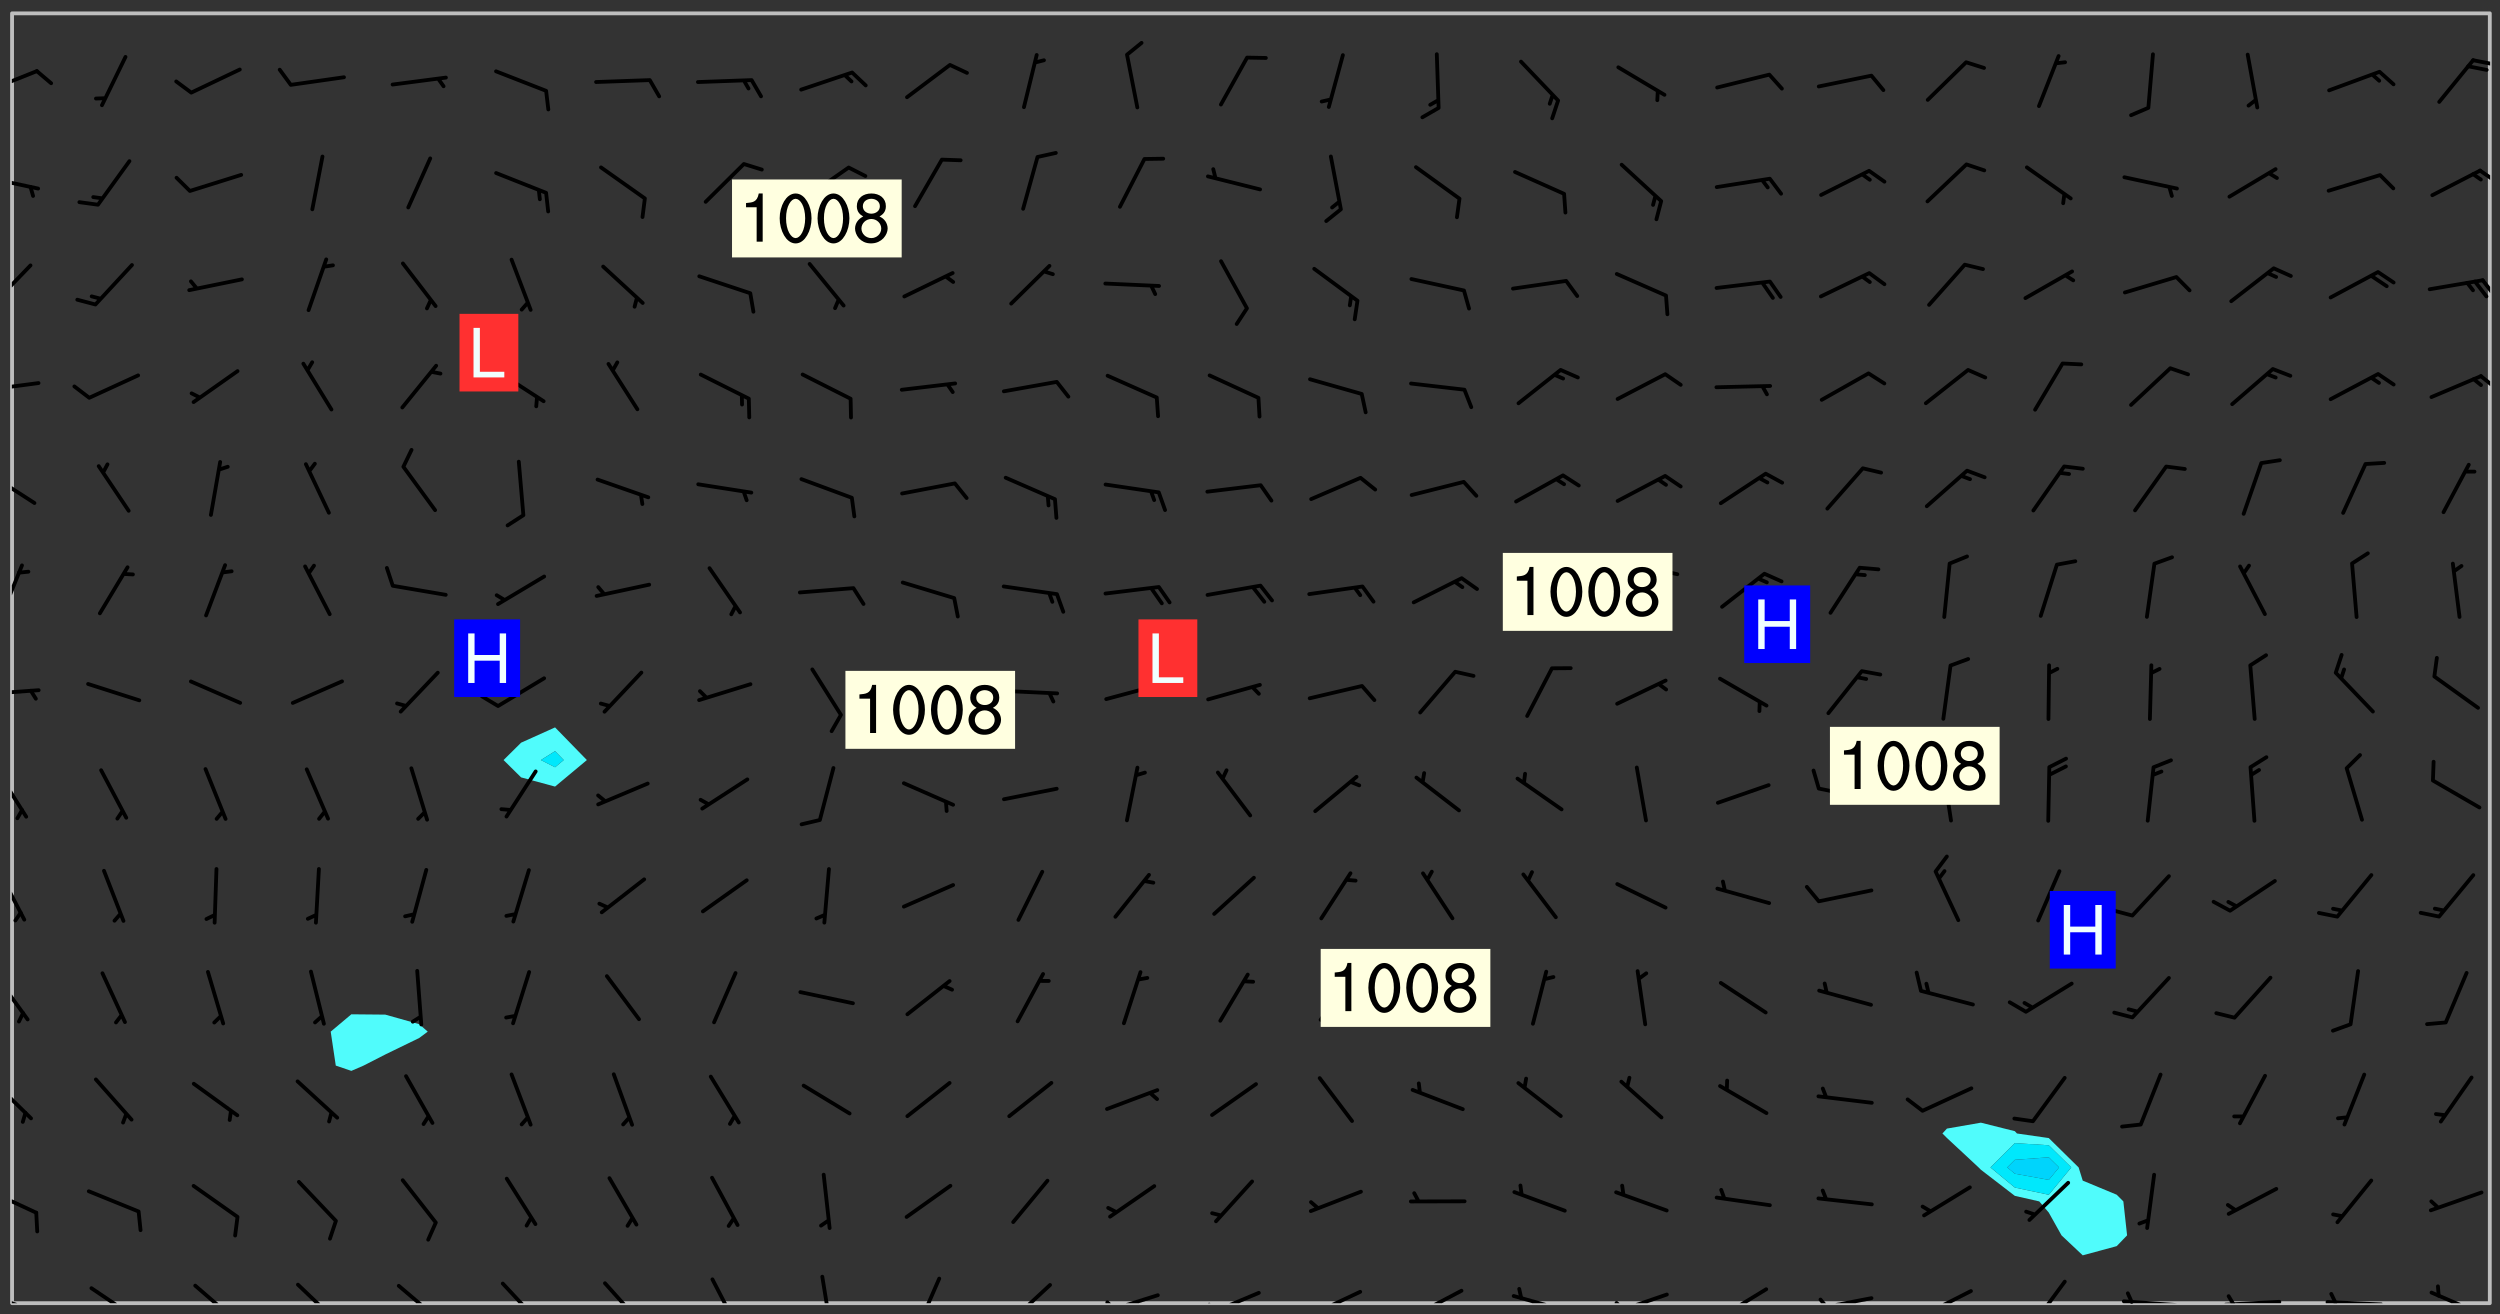 <svg xmlns="http://www.w3.org/2000/svg" role="img" xmlns:xlink="http://www.w3.org/1999/xlink" viewBox="142.45 309.95 326.84 171.84"><rect x="142.45" y="309.95" width="326.84" height="171.84" fill="#333333" stroke="none"/><defs><clipPath id="a"><path d="M144 311.672h1v168.656h-1zm0 0"/></clipPath><clipPath id="b"><path d="M144 311.672h324v168.656H144zm0 0"/></clipPath><clipPath id="c"><path d="M467 311.672h1v168.656h-1zm0 0"/></clipPath><clipPath id="d"><path d="M144 478h4v2.328h-4zm0 0"/></clipPath><clipPath id="e"><path d="M154 478h7v2.328h-7zm0 0"/></clipPath><clipPath id="f"><path d="M167 477h7v3.328h-7zm0 0"/></clipPath><clipPath id="g"><path d="M181 477h6v3.328h-6zm0 0"/></clipPath><clipPath id="h"><path d="M194 477h7v3.328h-7zm0 0"/></clipPath><clipPath id="i"><path d="M207 477h7v3.328h-7zm0 0"/></clipPath><clipPath id="j"><path d="M221 477h6v3.328h-6zm0 0"/></clipPath><clipPath id="k"><path d="M235 476h5v4.328h-5zm0 0"/></clipPath><clipPath id="l"><path d="M249 476h3v4.328h-3zm0 0"/></clipPath><clipPath id="m"><path d="M262 476h4v4.328h-4zm0 0"/></clipPath><clipPath id="n"><path d="M274 477h6v3.328h-6zm0 0"/></clipPath><clipPath id="o"><path d="M286 479h9v1.328h-9zm0 0"/></clipPath><clipPath id="p"><path d="M286 479h3v1.328h-3zm0 0"/></clipPath><clipPath id="q"><path d="M300 478h8v2.328h-8zm0 0"/></clipPath><clipPath id="r"><path d="M300 480h2v.328h-2zm0 0"/></clipPath><clipPath id="s"><path d="M313 478h8v2.328h-8zm0 0"/></clipPath><clipPath id="t"><path d="M313 480h3v.328h-3zm0 0"/></clipPath><clipPath id="u"><path d="M327 478h7v2.328h-7zm0 0"/></clipPath><clipPath id="v"><path d="M326 480h3v.328h-3zm0 0"/></clipPath><clipPath id="w"><path d="M340 479h8v1.328h-8zm0 0"/></clipPath><clipPath id="x"><path d="M353 478h8v2.328h-8zm0 0"/></clipPath><clipPath id="y"><path d="M353 480h2v.328h-2zm0 0"/></clipPath><clipPath id="z"><path d="M367 478h7v2.328h-7zm0 0"/></clipPath><clipPath id="A"><path d="M366 480h3v.328h-3zm0 0"/></clipPath><clipPath id="B"><path d="M379 479h9v1.328h-9zm0 0"/></clipPath><clipPath id="C"><path d="M380 479h2v1.328h-2zm0 0"/></clipPath><clipPath id="D"><path d="M393 478h8v2.328h-8zm0 0"/></clipPath><clipPath id="E"><path d="M393 480h3v.328h-3zm0 0"/></clipPath><clipPath id="F"><path d="M407 477h6v3.328h-6zm0 0"/></clipPath><clipPath id="G"><path d="M419 479h9v1.328h-9zm0 0"/></clipPath><clipPath id="H"><path d="M420 478h2v2.328h-2zm0 0"/></clipPath><clipPath id="I"><path d="M433 479h8v1.328h-8zm0 0"/></clipPath><clipPath id="J"><path d="M433 479h2v1.328h-2zm0 0"/></clipPath><clipPath id="K"><path d="M446 479h9v1.328h-9zm0 0"/></clipPath><clipPath id="L"><path d="M446 478h3v2.328h-3zm0 0"/></clipPath><clipPath id="M"><path d="M460 478h8v2.328h-8zm0 0"/></clipPath><clipPath id="N"><path d="M144 465h4v4h-4zm0 0"/></clipPath><clipPath id="O"><path d="M144 450h3v7h-3zm0 0"/></clipPath><clipPath id="P"><path d="M144 437h3v7h-3zm0 0"/></clipPath><clipPath id="Q"><path d="M144 423h2v8h-2zm0 0"/></clipPath><clipPath id="R"><path d="M144 410h3v7h-3zm0 0"/></clipPath><clipPath id="S"><path d="M144 399h4v2h-4zm0 0"/></clipPath><clipPath id="T"><path d="M144 383h2v8h-2zm0 0"/></clipPath><clipPath id="U"><path d="M144 371h4v5h-4zm0 0"/></clipPath><clipPath id="V"><path d="M144 359h4v3h-4zm0 0"/></clipPath><clipPath id="W"><path d="M466 358h2v3h-2zm0 0"/></clipPath><clipPath id="X"><path d="M144 344h3v6h-3zm0 0"/></clipPath><clipPath id="Y"><path d="M466 346h2v3h-2zm0 0"/></clipPath><clipPath id="Z"><path d="M144 332h4v3h-4zm0 0"/></clipPath><clipPath id="aa"><path d="M466 332h2v2h-2zm0 0"/></clipPath><clipPath id="ab"><path d="M144 318h4v5h-4zm0 0"/></clipPath><clipPath id="ac"><path d="M465 317h3v2h-3zm0 0"/></clipPath><g id="ad" clip-path="url(#clip1)"><path fill="#fff" fill-opacity="0" fill-rule="evenodd" d="M0 0h1000v1000H0zm0 0"/><path fill="#d3d3d3" fill-opacity="0" fill-rule="evenodd" d="M162.152 355.867l-.234.293.059.234.117.172.176.234.293.348.113.059.117-.172.059-.234.176-.176.465-.176h.699l.234.293.289.816.059.176.176.23.352.234.699.699.172.176.234.348.234.41.289.582.41.465.23.234.234.176.117.23.176.293.172 1.164v.234l.059.289.059.117.117.117.348.41.117.172.176.176.176.234.117.172.172.352.059.234.234.406.234-.059-.176.176-.059.93h-.582l-.234-.113-.348.113-.117.117-.059.293-.059.176-.117.172-.465.293-.059.234-.059.113v.645l.059.172v.41l.059.059v.406l.059.406.117.176.059.059.23.641-.059.293v.699l-.059.582v.234l-.059.23-.055.352v1.922l.055.117h.426l-.367.117-.023.352.891 1.168 1.742.539 1.34.359v.539l.09.809.535.715 1.52.27.891-.086.09 1.164.535.18 1.16-.18 2.055-.984 1.16-.363 1.879-.176 1.695-.18-.18.719-1.516.086-1.25.09-.805.27-1.074.809.27.719.535.898-.18.625-.266.809.266 1.078.625.898.805.18 1.25-.18-.266.723.098.504.055.293v.172l.059.293v.406l.176.117.352.117h.406l.293-.176.113-.117.059-.117.117-.23.059-.176.352-.465.23-.176.176-.059.176.059.059.176.117.988.055.469.059.172.117.234.176.059.816.059h.289l.117.234.059.406.059.352v1.105l.117.293.117.348.289.699.176.352.582.754.352.176.172.059.469.234.641.465.348.234.293.176.293.055.23.062.816.348.293.176.113.172.352.352.117.176.523.641v.289l.059.352v.348l.059.352.059.289.117.059.172.059h.176l.582.234.176.117.176.289.176.234.113.234.293.23.117.117v.41l.059.055.289.234.234.117.059.117.117.172.059.117.23.234.059.176.234.059.117.059-.117.113-.059.117v.117l-.117.293-.117.289v.582l.176.117.117.059.059.117.117.117.113.059.176.348.059.352.059.406v.176l-.059.176-.117.699v.172l.117.176.293.293h.406l.176.117.117.172.117.293v.234h-.527l-.23-.234h-.234l-.176.059-.059.699.059.348.117.176.176.41.117.23.289.469.176.055h.523l.234.059.758.641.059.293v.234l.059.059.23.348v.352l-.117.172v.293l.293.289.293.176.172.059.293.176.293.117.582.406.289.234.293.176.219.16.016.012.23.176.641.523.176.234.117.176.176.176.113.172v.641l.117.176.469.117.582.117.234.059.23.113.293.117.113.059.586.352.289.172.176.062.176.055.176.059.699.352.289.176.234.055.289.176.234.117.641.406.293.117.172.059.234.059.41.059.23.059.234.117.059.172-.41.176.469.059.059.293.113.234.176.055.234.059.176.059.406.117.641.234.117.172.059.234v.176l-.059.117-.059.406.234.234.117.059.348.117.641.23.176.117.289.117.176.176.234.465.582 1.105.176.176.348.176.176.117.352.117 1.047.523.234.059.465.113.293.059.465.176.758.582.234.234.348.465.176.176.289.234.816.699.293.176.289.289.293.176.293.289.695.641.176.176.293.234.289.234.469.289.641.582.348.234.234.293.348.348.352.465.934.992.348.406.117.176.234.059.113.117.645.176.23.113.234.059.293.176.23.117.934.699.406.406.234.176.406.176.234.117.816.348.348.234.234.117.293.289.23.117.758.352.352.172.23.059.293.117.234.059.871.176h.816l.469.23.172.059.875.699.465.117.293.059.176.059.23.059.469.059.348.059.352.059.406.059h.293l.172.059v.23l.176.176h.293l.348.059.352.059.699.117h.641l.465-.234.293-.176.172-.117.41-.172.289-.176.934-.465.469-.293.523-.293.465-.172.465-.176 1.051-.465.289-.117.41-.117.289-.117.527-.176 1.516-.699.582-.348.289-.059.293-.059.348-.117.875-.23.352-.117h.113l.234-.059.875-.234.234-.059h.812l.352-.059.816-.117.172-.059.352-.055.293-.059.23-.059.816-.176.176-.059h.348l.234-.059.465-.117.758-.172.234-.059h.348l.41-.117.289-.059 1.285-.059h.289l.41-.059.23-.059h.176l.875-.117h.406l.41-.117h.348l.352-.113.871-.059h1.75l1.047.289.41.117.289.117.352.117.289.117 1.051.172.289.059h.293l.293.059.172.059.41.059.172.059.117.059h.117l.117.059.352.059h.113l.41.066 1.922.395 1.926.395 1.52.449 1.695.719 2.145.805 1.605-.719 1.43-.805 1.16-1.078 1.25-.449 3.035-.719 1.875-.359 2.145-1.348 2.234-1.254 2.5-1.258 1.695-.449 1.785-.18 1.16-.27.625.539 1.34-.27.715-.988.984-1.344.445-.18.805-.359 1.875-.539 1.785-.449 1.25-.27 1.16-.09 1.699-.09 1.961-.27 1.25-.09h.539l.625-.09h.891l2.145-.18 2.41-.18 2.59-.09 1.695.18 1.609.09 1.43.359 1.16.719 1.875.988 1.16 1.527.266.715.629.09.355.898.535.539.535 1.527 1.074.359h.535l-.805.535.09 1.707.715 2.695.891.805.895.988.715 1.258 1.785.539 1.52-.18.355 1.344 1.609-.805.98-.539.27.27.316-.215.219-.145.801.449.449-.359h.355l.535-.27.539-.719.535-.27.625-.988 1.16.449.84.371 1.395.617 1.695-.18h1.605l1.785.09.18-1.707.535-1.344.805.27.492.848.402.406-.09.539v.359l.715.449.711-.27h1.43l.359.988.445 1.258.715 1.344 1.25.629 1.695.629.715-.18.18-.539.98-.09.449.359.086 1.258-.266.629-.535.18v.539l.715.984.266.539.984.988.801 1.078-.266.359-.09.898-.625 2.332-.355 2.066-.09 1.793-.18.719-.09.539v1.438l-.98 1.883-.359 1.707-.535.898-.805 1.168-.266.539 2.055 1.254.086.359-.355.539-.09-.18v.809l.09 1.438-.445.715-1.074.094-.266.715.535.898.805.719 1.16.809 1.34.27.445.359-.355.449-1.789-.09-1.25-.449-.715-.719-.625-.09-.176 3.59-.188 1.309h89.359V311.703h-55.27v49.082l.762.125 3.289.543 2.023 2.836v2.754l2.352.332 2.348.332h4.051l-1.379 4.16-2.023.707-2.023.703-.543.344-2.594 1.617-.188.117-2.023-2.078-.73-2.742-2.672-2.078-1.375-3.5-.066-.082-1.957-2.672 2.75-1.418v-49.082H294.422v91.414l.117.031.133.012.074.074.105.047.09.059.086.059.09.059.297.297.059.09.031.117.027.117.016.137-.031.117-.059.09-.059.086-.043.105-.047.102-.027.121v.145l.176.27.148.148.074.086.074.074.043.105.062.09.059.086.043.105.059.09.047.102.043.105.059.086.117.18.074.074.062.086.059.09.043.105.059.09.059.086.062.09.059.09.043.102.117.18.074.074.059.086.074.074.09.059.105.047h.148l.133-.016.133.016.102-.047.074-.074.047-.102-.016-.133v-.148l-.047-.105-.027-.117-.047-.102-.027-.121-.043-.102-.062-.09-.043-.102-.043-.105-.031-.117-.016-.133-.012-.137.086-.059.059-.086.121-.031.043.105.016.133v.117l.059.102.059.09.09.059.148.148.059.09.043.105-.012.102.086.059.105.047.086.059.09.059.074.074-.117.027-.105.047-.086.059-.074.074-.059.09-.062.086-.027.121-.047.102-.043.105-.031.117-.012.133-.016.133v.148l.027.117.047.105.043.102.059.09.074.074.09.059.074.074.09.059.059.09.043.105.047.102.117.031.133.016h.148l.117-.031.105.043.043.105.047.102.027.121L299.5 410l.027.117.031.121.027.117.105.043.102.047.133-.016.148.148.062.086.074.074.07.074.09.062.105.043.102.043.117.031.137.016.117-.031.074-.074.027-.117-.012-.133-.031-.121-.027-.117.043-.105h.117l.09.062.117.027h.148l.133.016h.148l.133.016.133-.016h.148l.133-.016.133-.012.137.012.117-.027.133-.016.191-.059-.059.176-.016.133-.027.121-.016.133-.059.086-.133.016-.105.047-.105.043-.117.031-.117.027-.266.031h-.148l-.133.016-.074.074.059.086.148.148.117.18.074.07.09.062.09.059.086.059.09.059.102.043.105.062.105.043.086.059.105.047.102.043.18.117.059.09-.043.102-.047.105.016.133.223.223.059.09.043.102.031.121.043.102.016.133.031.117.012.137.031.117.148.148.102.043.105.043.117.031.133.016.137.016h.117l.117-.031.09-.059.043-.105.047-.102.043-.105.031-.117.012-.133v-.148l-.012-.133-.016-.133-.031-.117-.043-.105-.047-.105-.043-.102-.043-.105-.016-.133.016-.133.027-.117.031-.117.027-.121.047-.102.09-.059.086-.062.074-.074.09-.059.223-.223.059-.086.074-.074.117-.18.059-.086v-.148l-.074-.074-.102-.047-.105-.043-.102-.043-.059-.09-.047-.105-.027-.117.09-.059.117-.031.102-.043.18-.117.148-.148.012-.133-.012-.105-.09-.059-.133.016h-.148l-.133.016-.133-.016-.121-.031-.086-.059-.074-.074-.059-.09-.062-.086-.117-.18-.059-.086.031-.121.086-.059.121-.031.059-.086v-.121l-.031-.117-.059-.09-.059-.086-.047-.105-.027-.117-.016-.133.059-.09.074-.074.09-.059.117-.18.074-.074.059-.086.148-.148.121-.031.133-.016.133.016.074.074.043.105.016.133-.031.117-.117.031-.133.012-.148.148-.043.105-.047.102-.027.121-.031.117v.148l.031.117.043.105.059.09.074.07.074.074.117.031.121.027.117-.027.133-.016h.117l.09.059.074.074.047.105.059.086.102.047.133.016.105.043.086.059-.012.105-.074.074-.18.117-.059.09-.09.059-.07.074-.074.074-.062.09-.027.117-.016.133.016.133-.016.133v.148l.016.133.027.117.031.121.074.074.09.059.086.059.09.059.117.031v.086l-.102.047-.09.059-.266.031-.117.027h-.148l-.105.043-.102.047-.059.09-.062.234-.012.133-.031.121-.016.133v.293l-.012.133.012.137.016.133.133.016.133.012.121.031.086.059.074.074.047.105.043.102.016.133v.445l-.016.133v.445l.031.266.027.117.016.133.031.117.086.211.031.266v.148l-.031.117-.027.117-.031.121-.027.117-.031.117-.031.121-.012.133-.016.133.09.059.117-.031.102.016.047.105-.031.266v.441l-.043.105-.047.105-.043.102-.043.105-.059.086-.031.121-.043.117-.031.117-.016.133.016.133.059.09.105.047.086.059.059.086-.012.137-.031.117-.043.102v.445l-.016.133v.148l-.031.117-.043.105-.027.117-.047.105-.043.102-.031.121-.027.117-.031.133-.031.117-.027.117-.043.105-.031.117-.031.121-.012.133-.016.133v.297l.027.117v.148l.047.398.027.117.059.09.121.031h.148l.133-.016.059.09v.117l-.059.09-.09.059-.102.043-.105.047-.09.059-.086.059-.137.016-.117-.031-.133-.016-.102.047-.062.086-.012.137-.016.133-.031.117-.027.117-.016.133-.031.121v.297l.016.133.031.117v.148l.012.133v.148l-.027.117-.047.102-.027.121-.031.117-.059.09-.074.074-.102.043-.105.047-.117.027-.121.031-.102-.047.059-.086.105-.047.027-.117.031-.117.027-.121.031-.117v-.148l.016-.133-.031-.117-.043-.105-.105.016-.074.074-.102.043-.09.062-.074.074-.043.102-.016.133-.031.117L304.25 426l-.031.117-.027.117-.031.121-.027.117-.031.117-.043.105-.09.059h-.09l-.117-.031-.031-.086.016-.137-.031-.117v-.148l-.012-.133v-.148l-.062-.234-.027-.121-.043-.102-.047-.105-.059-.086-.059-.09-.043-.105-.062-.086-.148-.148-.07-.074-.105-.047-.105-.043-.102-.043-.297-.297-.09-.074-.086-.059-.105-.043-.09-.062-.086-.059-.105-.043-.09-.059-.086-.062-.074-.07-.105-.047-.086-.059-.105-.043-.09-.062-.102-.043-.105-.043-.086-.059-.105-.047-.105-.043-.102-.047-.09-.059-.102-.043-.105-.043-.09-.062-.117-.027-.133-.016-.133.016H299.75l-.133.016-.117-.031-.09-.059-.074-.074-.09-.059-.102-.047h-.148l-.121-.027-.102-.043-.074-.074-.117-.18-.09-.059-.102-.043-.09-.062-.105-.043-.09-.059-.086-.059-.105-.047-.059-.086-.059-.09-.043-.105-.047-.102-.074-.074-.086-.059-.074-.074-.09-.059-.223-.223-.043-.105-.031-.266.105-.043h.145l.105.043.074.074.09.059.086.059.105.047.09.059.148.148.07.074.148.148.062.086.074.074.086.059.074.074.09.062.09.059.086.059.27.176.102.047.105.043.102.043.047-.074.059-.086.074-.074.07-.074.105.043.074.074.059.09.043.102.047.105.043.105.121.027.117-.027.074-.09.043-.105.059-.09.074-.074.105-.043.117-.027.133.012.09.059.148.148.059.09.043.105.047.102.043.105.043.102.105.047.105.043.133.016.086-.059.059-.09.074-.074.105-.043.117.027.105.047.102.043.105.043.102.047.18.117v.117l-.016.133.016.133.016.137.059.086.102.047.121.027.117.031h.148l.117-.031.059-.09.18-.117.059-.09.074-.074.059-.086.117-.18.18-.117.117.031.09.059.043.074-.016.133v.117l.09.059h.148l.133-.016.133-.012.266-.031.105-.043.117-.031.121-.027.074-.074.07-.074.062-.09-.016-.105-.047-.102-.102-.043-.105-.016-.117.027-.266.031h-.148l-.074-.074-.09-.059-.117-.031-.117-.027-.133-.016h-.148l-.133.016h-.297l-.105-.047-.148-.148-.043-.102-.059-.09.223-.223.086-.059.105-.043.117-.031.133-.016.133.016.137.016.102.043.133-.012.09-.062.102-.043.062-.09-.047-.102-.09-.059-.117-.031-.102-.043-.059-.09-.062-.09v-.117l.016-.133.105-.047.074-.07v-.121l-.09-.059-.031-.117.09-.059.074-.074.043-.105.059-.09.047-.102.016-.133v-.148l-.047-.105-.043-.102-.09-.059-.133-.016-.102-.043-.137-.016-.117-.031h-.445l-.133-.016-.133-.012-.133-.016-.117-.031h-.148l-.133-.016-.133-.012-.266-.031-.121-.043-.086-.059-.074-.074v-.148l.012-.133.105-.047.102-.043.133-.016h.152l.133-.016h.293l.121.031.102.043.09.059.234.062.121-.047.09-.059.102-.043.133-.016.105.043.102.047.133.012.121-.027h.145l.121-.031.117-.027.105-.047.074-.074.086-.059.148-.148.059-.086.047-.105.027-.117.016-.105-.102-.043-.09-.059-.117-.031-.105-.043-.09-.062-.074-.086-.074-.074-.102-.043-.105-.047-.102-.043-.059-.09-.047-.102-.086-.211-.062-.086-.059-.09-.074-.074-.086-.059h-.27l-.117.031-.09.059-.102.043-.133.016-.105-.016-.027-.117-.062-.09-.117-.031-.102-.043-.148-.148-.031-.117-.016-.105.074-.074.18-.117.117-.027.117-.031.137.016.102.043.105.043.102.047.105.043.117.031.133.016.117.027.133.016.105-.016.09-.059-.074-.074-.105-.043-.074-.074-.074-.09-.148-.148-.086-.059-.09-.059-.074-.074-.09-.059-.102-.047-.121-.027-.102-.047-.105-.043-.117-.031-.102-.043-.121-.031h-.148l-.117.031-.105.043-.086.062-.18.117-.086.059-.09.059-.105.047-.086.059-.105.043-.102.043-.105.047-.074.074-.059.09-.059.086-.047.105-.059.086-.074.074-.133-.012-.117-.031h-.117l-.074.074-.09.059-.074.074-.09.059-.086.059-.105.047-.102.043-.137.016-.102-.043-.148-.148-.105-.047h-.086l-.105.047-.102.043-.121.031-.117-.031-.074-.074v-.117l.031-.121.074-.07.059-.09.074-.074.117-.031.105-.043h.293l.133-.016.137-.016.102-.043.09-.059.102-.047.09-.059.133-.012.09.059.133.012.09-.059.086-.059.105-.043.09-.059.086-.062.09-.059.148-.148.059-.086.059-.09.105-.043.133-.016.117.027.121.031.059-.059.059-.09.031-.266.027-.117.105.012.133.016.102-.043.09-.059.059-.09.074-.074.059-.09.047-.102.012-.133-.012-.133-.047-.105-.148-.148-.059-.09-.059-.086-.043-.105v-.445l.016-.133v-.148l.012-.133-.059-.059-.09.059-.102-.043-.18-.117-.086-.059-.062-.09-.059-.09-.074-.074-.086-.059-.121.031-.102.012-.105.047-.086.059-.105.043-.148.148-.09.059-.086.059-.09.062-.105.043-.133.016v-.121l.105-.043.117-.031.074-.07.043-.105v-.148l-.027-.117-.148-.148-.133-.016h-.148l-.117.031-.105.043-.102.043-.09.062-.117.027-.074-.074.012-.133-.043-.102-.043-.105-.09-.059-.117.027-.121.031-.117.031-.102.043-.121.031-.102.043-.105.043-.09.059-.102.016v-.117l.016-.133-.059-.09-.074.043-.148.148-.059.09-.074.074-.047.105-.043.102-.074.074-.059.09-.074.074-.059.086-.074.074-.09.062-.074.07-.074.074-.102.016-.133.016-.105-.043v-.121l.148-.148.043-.102.059-.09.047-.102.043-.105.059-.09.031-.117.043-.102.031-.121.027-.117.047-.105.043-.102.043-.105.074-.07.09-.062.09-.059.102-.043h.297l.266-.031.105-.043-.074-.074-.117-.031-.105-.043-.09-.059-.102-.047-.09-.059-.102-.043-.105-.043-.09-.062-.086-.059-.105-.043-.102-.043-.121-.031-.117-.031-.102-.043L297.5 410.25l-.102-.043-.09-.059-.043-.105-.016-.133.102-.043.133-.016.137.016.133-.016.102-.043.059-.09.016-.105-.09-.059-.074-.074-.102-.043-.09-.059-.148-.148-.043-.105-.016-.133v-.293l-.059-.09-.09-.059-.074-.074-.043-.105-.031-.117-.059-.09-.074-.074-.117-.027-.074-.074-.09-.059-.09-.062-.086-.059-.074-.074-.059-.086-.047-.105-.086-.059-.148-.148-.195-.059-.133.016-.102.043-.074.074-.047.102-.043.105-.059.09-.059.086-.297.297-.09.059h-.086l-.062-.086-.043-.105.031-.117.059-.09.027-.117-.012-.133-.09-.062-.105.047-.117.027-.117.031-.27.176-.102.047-.117.027-.105.047-.09.059-.102.043-.059-.086-.047-.105.016-.133.047-.105.07-.074.074-.07.059-.09v-.148l-.043-.105h-.238l-.102.047-.031.117-.027.117-.031.121-.074.043-.133.016-.074-.047-.043-.102-.043-.105-.047-.102-.043-.105-.121.031-.102.043-.133.016-.117.031-.105.043-.09.059-.102.047-.121.027-.133.016-.102-.043-.059-.09-.047-.105-.043-.102-.043-.105v-.117l.059-.09.086-.059.18-.117.102-.047.105-.043.105-.059.102-.043.09-.062.102-.043.105-.059.102-.047.09-.059.105-.043.102-.043.09-.062.102-.043.137-.016.117.031.102.043.121.031.102.043.105.047.102.043.105.043.102.047.105.043.102.043.105.047.086.059.105.043.117.031.105.043.102.047.09.059.105.043.102.043.105.047.117.027.102.047.121.027h.148l.086-.059.016-.102.059-.09-.027-.117-.074-.074-.117-.18-.074-.074-.09-.074-.18-.117-.086-.059-.105-.043-.102-.047-.27-.176-.059-.09-.074-.074-.059-.09-.043-.102-.031-.117-.016-.137v-.562l-.012-.133-.016-.133-.031-.117-.016-.133-.012-.133-.031-.121-.223-.223-.059-.086-.016-.105.031-.117.133-.016v-91.414H172.992v1.453l-.059.234-.352 1.051-.172.523-.117.348-.176.41-.117.172-.234.293-.23.059h-.352l-.117.059-.23.406v.293l.117.176.23.23.117.234.641.758.293.465.176.234.23.352.234.348.641.816.176.465.172.41.117.695.176.469.117 1.398.059.465v.875l.117 1.047v4.781l-.059.465-.352 1.281-.176.523-.113.41-.352.93L172.934 336l-.234.582-.117.176-.172.348-.176.406-.352.816-.059.293-.113.293-.117.289-.059.176-.117.875-.059.406-.059.117-.059.176-.059.172-.23.527-.117.172v.234l-.117.234-.059.172-.176.586v.289l-.059.176v.293l-.059.113-.059.527v.172l-.055.234v2.621l-.176.816-.117.176-.176.234-.117.172-.113.234-.586.934-.23.289-.293.465-.176.234-.289.352-.352.699-.113.23-.176.41-.176.23-.406.527-.816.699-.293.172-.289.234-.176.117-.176.176-.523.406-.527.176-.172.176-.234.055-.641.176h-.758m12.211 31.023l-1.074.449.359.895 1.25-.715.445-.539-.98-.09"/><path fill="#d3d3d3" fill-opacity="0" fill-rule="evenodd" d="M201.508 416.598h-.895l.449.629.98.359.805-.09.445-.988-.176.09-.715-.355-.895.355m154.621 59.07l-.059-.523v-.293l.113-.293.059-.23.469-.469h.113l.117-.113.117-.059h.176l.234-.059h.348l.234.059.117.059.23.172.059.176.117.582v.293l-.117.176-.172.289-.176.176-.527.523-.23.234-.117.059h-.176l-.117-.059-.406-.293-.176-.117-.117-.059-.059-.113-.055-.117m6.641-10.957l-.059-.172v-1.109l.059-.172.176-.059.172-.059h.176l.234-.059.117.059.059.699-.059.172-.117.176-.117.059-.234.523-.113.059h-.234l-.059-.117m9.613-14.391l-.117-.176v-.699l.293-.875.117-.172.176-.352.113-.23.117-.293.352-.758.117-.23.172-.234h.176l.117-.059h.641l.117.059.234.234.172.113.352.293.117.117.113.176v.113l.117.059.117.117v.699l-.059.176v.23l-.059.176-.348 1.051-.117.23-.117.234-.117.059-.23.234-.641.289h-.875l-.41-.117-.641-.465"/><path fill="none" stroke="#bebebe" stroke-linecap="round" stroke-linejoin="round" stroke-miterlimit="10" stroke-width=".5" d="M467.957 311.695H144.027v168.625h323.93v-168.625"/><g clip-path="url(#a)"><path fill="#fff" fill-opacity="0" fill-rule="evenodd" d="M144 475.891v4.438h.004H144V311.672h.004H144v164.219"/></g><g clip-path="url(#b)"><path fill="#fff" fill-opacity="0" fill-rule="evenodd" d="M144.004 480.328V311.672h44.379v130.883l-2.699 2.266.664 4.441 2.035.691 1.598-.691 2.84-1.453 4.441-2.16 1.109-.828-1.109-.973-4.441-1.25-4.438-.043V311.672h26.633v93.375l-4.441 2-2.293 2.27 2.293 2.266 4.441 1.203 4.16-3.469-4.16-4.27v-93.375h186.41v145.051l-4.441.773-.59.641.59.586 4.137 3.852.305.305 4.438 3.414 3.191.723 1.246 1.465 1.664 2.973 2.773 2.613 4.441-1.203 1.359-1.41-.488-4.438-.871-.875-4.441-1.844-.535-1.723-3.902-3.84-4.16-.598-.277-.301-4.438-1.113V311.672h66.57v168.656H144.004"/></g><path fill="#50fcfc" fill-rule="evenodd" d="M186.348 449.262l-.664-4.441 2.699-2.266 4.438.043 4.441 1.25 1.109.973-1.109.828-4.441 2.16-2.84 1.453-1.598.691-2.035-.691m24.227-37.68l-2.293-2.266 2.293-2.27 4.441-2v3.105l-1.855 1.164 1.855.945 1.133-.945-1.133-1.164v-3.105l4.16 4.27-4.16 3.469-4.441-1.203"/><path fill="#00e8fc" fill-rule="evenodd" d="M215.016 410.262l-1.855-.945 1.855-1.164 1.133 1.164-1.133.945"/><path fill="#50fcfc" fill-rule="evenodd" d="M396.984 458.723l-.59-.586.59-.641 4.441-.773 4.438 1.113v1.559l-3.188 3.18 3.188 2.633 4.438.941 2.941-3.574-2.941-2.895-4.438-.285v-1.559l.277.301 4.16.598 3.902 3.84.535 1.723 4.441 1.844.871.875.488 4.438-1.359 1.41-4.441 1.203-2.773-2.613-1.664-2.973-1.246-1.465-3.191-.723-4.438-3.414-.305-.305-4.137-3.852"/><path fill="#00e8fc" fill-rule="evenodd" d="M405.863 465.207l-3.188-2.633 3.188-3.18 4.438.285v1.574l-4.438.324-.996.996.996.824 4.438.805 1.34-1.629-1.34-1.32v-1.574l2.941 2.895-2.941 3.574-4.438-.941"/><path fill="#00d4fc" fill-rule="evenodd" d="M405.863 463.398l-.996-.824.996-.996 4.438-.324 1.34 1.32-1.34 1.629-4.438-.805"/><g clip-path="url(#c)"><path fill="#fff" fill-opacity="0" fill-rule="evenodd" d="M467.996 480.328H468V311.672h-.004H468v168.656h-.004"/></g><g clip-path="url(#d)"><path fill="none" stroke="#000" stroke-linecap="round" stroke-linejoin="round" stroke-miterlimit="10" stroke-width=".5" d="M147.305 481.527l-6.609-2.395"/></g><g clip-path="url(#e)"><path fill="none" stroke="#000" stroke-linecap="round" stroke-linejoin="round" stroke-miterlimit="10" stroke-width=".5" d="M160.227 482.297l-5.824-3.934"/></g><g clip-path="url(#f)"><path fill="none" stroke="#000" stroke-linecap="round" stroke-linejoin="round" stroke-miterlimit="10" stroke-width=".5" d="M173.289 482.625l-5.316-4.594"/></g><g clip-path="url(#g)"><path fill="none" stroke="#000" stroke-linecap="round" stroke-linejoin="round" stroke-miterlimit="10" stroke-width=".5" d="M186.488 482.754l-5.086-4.852"/></g><g clip-path="url(#h)"><path fill="none" stroke="#000" stroke-linecap="round" stroke-linejoin="round" stroke-miterlimit="10" stroke-width=".5" d="M199.938 482.605l-5.355-4.551"/></g><g clip-path="url(#i)"><path fill="none" stroke="#000" stroke-linecap="round" stroke-linejoin="round" stroke-miterlimit="10" stroke-width=".5" d="M212.973 482.898l-4.793-5.141"/></g><g clip-path="url(#j)"><path fill="none" stroke="#000" stroke-linecap="round" stroke-linejoin="round" stroke-miterlimit="10" stroke-width=".5" d="M226.234 482.945l-4.691-5.23"/></g><g clip-path="url(#k)"><path fill="none" stroke="#000" stroke-linecap="round" stroke-linejoin="round" stroke-miterlimit="10" stroke-width=".5" d="M238.82 483.449l-3.23-6.242"/></g><g clip-path="url(#l)"><path fill="none" stroke="#000" stroke-linecap="round" stroke-linejoin="round" stroke-miterlimit="10" stroke-width=".5" d="M251.086 483.797l-1.133-6.938"/></g><g clip-path="url(#m)"><path fill="none" stroke="#000" stroke-linecap="round" stroke-linejoin="round" stroke-miterlimit="10" stroke-width=".5" d="M262.43 483.547l2.812-6.438"/></g><g clip-path="url(#n)"><path fill="none" stroke="#000" stroke-linecap="round" stroke-linejoin="round" stroke-miterlimit="10" stroke-width=".5" d="M274.574 482.715l5.156-4.773"/></g><g clip-path="url(#o)"><path fill="none" stroke="#000" stroke-linecap="round" stroke-linejoin="round" stroke-miterlimit="10" stroke-width=".5" d="M287.113 481.379l6.707-2.098"/></g><g clip-path="url(#p)"><path fill="none" stroke="#000" stroke-linecap="round" stroke-linejoin="round" stroke-miterlimit="10" stroke-width=".5" d="M288.09 481.074l-.875-.863"/></g><g clip-path="url(#q)"><path fill="none" stroke="#000" stroke-linecap="round" stroke-linejoin="round" stroke-miterlimit="10" stroke-width=".5" d="M300.539 481.688l6.484-2.715"/></g><g clip-path="url(#r)"><path fill="none" stroke="#000" stroke-linecap="round" stroke-linejoin="round" stroke-miterlimit="10" stroke-width=".5" d="M301.484 481.289l-.949-.773"/></g><g clip-path="url(#s)"><path fill="none" stroke="#000" stroke-linecap="round" stroke-linejoin="round" stroke-miterlimit="10" stroke-width=".5" d="M313.914 481.824l6.363-2.988"/></g><g clip-path="url(#t)"><path fill="none" stroke="#000" stroke-linecap="round" stroke-linejoin="round" stroke-miterlimit="10" stroke-width=".5" d="M314.84 481.387l-.98-.734"/></g><g clip-path="url(#u)"><path fill="none" stroke="#000" stroke-linecap="round" stroke-linejoin="round" stroke-miterlimit="10" stroke-width=".5" d="M327.301 481.965l6.219-3.27"/></g><g clip-path="url(#v)"><path fill="none" stroke="#000" stroke-linecap="round" stroke-linejoin="round" stroke-miterlimit="10" stroke-width=".5" d="M328.207 481.488l-1.016-.691"/></g><g clip-path="url(#w)"><path fill="none" stroke="#000" stroke-linecap="round" stroke-linejoin="round" stroke-miterlimit="10" stroke-width=".5" d="M340.344 479.383l6.766 1.895"/></g><path fill="none" stroke="#000" stroke-linecap="round" stroke-linejoin="round" stroke-miterlimit="10" stroke-width=".5" d="M341.328 479.656l-.262-1.199"/><g clip-path="url(#x)"><path fill="none" stroke="#000" stroke-linecap="round" stroke-linejoin="round" stroke-miterlimit="10" stroke-width=".5" d="M353.715 481.465l6.652-2.273"/></g><g clip-path="url(#y)"><path fill="none" stroke="#000" stroke-linecap="round" stroke-linejoin="round" stroke-miterlimit="10" stroke-width=".5" d="M354.684 481.133l-.895-.836"/></g><g clip-path="url(#z)"><path fill="none" stroke="#000" stroke-linecap="round" stroke-linejoin="round" stroke-miterlimit="10" stroke-width=".5" d="M367.355 482.156l6-3.656"/></g><g clip-path="url(#A)"><path fill="none" stroke="#000" stroke-linecap="round" stroke-linejoin="round" stroke-miterlimit="10" stroke-width=".5" d="M368.23 481.625l-1.059-.625"/></g><g clip-path="url(#B)"><path fill="none" stroke="#000" stroke-linecap="round" stroke-linejoin="round" stroke-miterlimit="10" stroke-width=".5" d="M380.223 480.996l6.898-1.332"/></g><g clip-path="url(#C)"><path fill="none" stroke="#000" stroke-linecap="round" stroke-linejoin="round" stroke-miterlimit="10" stroke-width=".5" d="M381.227 480.801l-.773-.953"/></g><g clip-path="url(#D)"><path fill="none" stroke="#000" stroke-linecap="round" stroke-linejoin="round" stroke-miterlimit="10" stroke-width=".5" d="M393.852 481.918l6.27-3.18"/></g><g clip-path="url(#E)"><path fill="none" stroke="#000" stroke-linecap="round" stroke-linejoin="round" stroke-miterlimit="10" stroke-width=".5" d="M394.766 481.457l-1.004-.707"/></g><g clip-path="url(#F)"><path fill="none" stroke="#000" stroke-linecap="round" stroke-linejoin="round" stroke-miterlimit="10" stroke-width=".5" d="M408.215 483.156l4.176-5.652"/></g><g clip-path="url(#G)"><path fill="none" stroke="#000" stroke-linecap="round" stroke-linejoin="round" stroke-miterlimit="10" stroke-width=".5" d="M420.113 480.078l7.008.5"/></g><g clip-path="url(#H)"><path fill="none" stroke="#000" stroke-linecap="round" stroke-linejoin="round" stroke-miterlimit="10" stroke-width=".5" d="M421.133 480.152l-.5-1.121"/></g><g clip-path="url(#I)"><path fill="none" stroke="#000" stroke-linecap="round" stroke-linejoin="round" stroke-miterlimit="10" stroke-width=".5" d="M433.422 480.512l7.02-.367"/></g><g clip-path="url(#J)"><path fill="none" stroke="#000" stroke-linecap="round" stroke-linejoin="round" stroke-miterlimit="10" stroke-width=".5" d="M434.445 480.461l-.633-1.055"/></g><g clip-path="url(#K)"><path fill="none" stroke="#000" stroke-linecap="round" stroke-linejoin="round" stroke-miterlimit="10" stroke-width=".5" d="M446.738 480.172l7.02.312"/></g><g clip-path="url(#L)"><path fill="none" stroke="#000" stroke-linecap="round" stroke-linejoin="round" stroke-miterlimit="10" stroke-width=".5" d="M447.758 480.219l-.527-1.109"/></g><g clip-path="url(#M)"><path fill="none" stroke="#000" stroke-linecap="round" stroke-linejoin="round" stroke-miterlimit="10" stroke-width=".5" d="M460.336 478.938l6.453 2.781"/></g><path fill="none" stroke="#000" stroke-linecap="round" stroke-linejoin="round" stroke-miterlimit="10" stroke-width=".5" d="M461.273 479.344l-.098-1.223"/><g clip-path="url(#N)"><path fill="none" stroke="#000" stroke-linecap="round" stroke-linejoin="round" stroke-miterlimit="10" stroke-width=".5" d="M147.188 468.496l-6.375-2.965"/></g><path fill="none" stroke="#000" stroke-linecap="round" stroke-linejoin="round" stroke-miterlimit="10" stroke-width=".5" d="M147.188 468.496l.129 2.449m13.254-2.609l-6.512-2.645m6.512 2.645l.254 2.441M173.5 469.039l-5.738-4.051m5.738 4.051l-.309 2.438m13.172-1.914l-4.836-5.098m4.836 5.098l-.777 2.328m13.84-2.109l-4.328-5.535m4.328 5.535l-.996 2.242m14.02-2.039l-3.75-5.941m3.207 5.078l-.609 1.062m14.359-.133l-3.531-6.074m3.016 5.191l-.648 1.043m14.383-.105l-3.34-6.184m2.855 5.285l-.68 1.02m13.199.277l-.777-6.98m.664 5.965l-1.012.695m11.188-1.133l5.727-4.074m8.211 4.742l4.48-5.41m8.184 4.703l5.781-3.996m-4.938 3.414l-1.09-.562m14.094 1.75l4.719-5.207m-4.035 4.449l-1.188-.301m12.902-.277l6.551-2.535m-5.598 2.168l-.93-.805m13.055-.086l7.027-.02m-6.008.02l-.578-1.082m13.09-.145l6.594 2.434m-5.637-2.078l-.164-1.215m12.512.887l6.613 2.379m-5.652-2.031l-.172-1.215m12.355 1.559l6.957.996m-5.945-.852l-.418-1.152m12.707 1.117l6.984.777m-5.969-.664l-.453-1.141m13.25 3.25l5.988-3.668m-5.117 3.137l-1.059-.625m13.961 1.754l5.07-4.863m-4.332 4.156l-1.164-.383m15.82 2.141l.914-6.965m-.781 5.953l-1.148.43m11.676-1.266l6.223-3.27m-5.316 2.793l-1.016-.691m14.324 2.262l4.426-5.457m-3.785 4.664l-1.203-.234m12.773-.535l6.629-2.332m-5.664 1.992l-.902-.832"/><g clip-path="url(#O)"><path fill="none" stroke="#000" stroke-linecap="round" stroke-linejoin="round" stroke-miterlimit="10" stroke-width=".5" d="M146.508 456.16l-5.016-4.922"/></g><path fill="none" stroke="#000" stroke-linecap="round" stroke-linejoin="round" stroke-miterlimit="10" stroke-width=".5" d="M145.777 455.445l-.348 1.176m14.219-.293l-4.664-5.258m3.984 4.492l-.43 1.148m14.938-.949l-5.691-4.125m4.863 3.523l-.172 1.215m14.059-.301l-5.18-4.75m4.426 4.059l-.309 1.188m13.516.188l-3.457-6.117m2.953 5.227l-.66 1.035m14 .082l-2.496-6.57m2.133 5.613l-.809.922m14.434.051l-2.395-6.605m2.047 5.645l-.82.914m15.117-.254l-3.66-6m3.129 5.125l-.625 1.059m15.645-1.363l-6.008-3.645m19.082-.348l-5.523 4.344m18.832-4.352l-5.512 4.355m19.359-3.41l-6.578 2.469m5.621-2.109l.922.812m12.938-1.957l-5.75 4.039m14.074-4.824l4.23 5.609m7.922-4.066l6.559 2.52m-5.605-2.152l-.148-1.219m13.016-.043l5.547 4.312m-4.742-3.688l.211-1.207m12.449.398l5.246 4.68m-4.48-4l.289-1.191m11.848 1.082l6.07 3.539m-5.188-3.023l.047-1.227m11.934 2.059l6.977.844m-5.961-.719l-.445-1.145m13.039 2.91l6.387-2.938m-6.387 2.938l-1.949-1.488m16.383 2.852l4.152-5.668m-4.152 5.668l-2.43-.348m16.523.781l2.594-6.531m-2.594 6.531l-2.441.27m15.41-.43l3.285-6.211m-2.809 5.309h-1.227m14.414 1.062l2.59-6.531m-2.215 5.582l-1.219.133m13.441.43l4.023-5.762m-3.438 4.926l-1.219-.148"/><g clip-path="url(#P)"><path fill="none" stroke="#000" stroke-linecap="round" stroke-linejoin="round" stroke-miterlimit="10" stroke-width=".5" d="M146.062 443.227l-4.125-5.688"/></g><path fill="none" stroke="#000" stroke-linecap="round" stroke-linejoin="round" stroke-miterlimit="10" stroke-width=".5" d="M145.465 442.398l-.539 1.105m13.859.07l-2.941-6.383m2.516 5.453l-.746.977m14.016.133l-1.996-6.738m1.703 5.758l-.875.859m14.332.16l-1.695-6.82m1.449 5.828l-.914.82m13.895.266l-.535-7.008m.457 5.988l-1.035.656m13.109.211l2.105-6.703m-1.801 5.73l-1.207.223m17.371.215l-4.203-5.633m14.012 6.039l2.809-6.441m15.348 3.949l-6.875-1.457m19.516-1.445l-5.523 4.344m4.719-3.711l1.121.496m11.902-2.051l-3.332 6.188m2.848-5.285l1.227.004m11.992-1.152l-2.172 6.684m1.855-5.711l1.207-.215m13.133-.438l-3.59 6.039m3.07-5.16l1.223.059m12.812-.812l-3.988 5.789m3.406-4.945l1.219.141m11.383-1.531l-1.395 6.887m1.191-5.887l1.176-.348m12.516-.613l-1.742 6.809m1.488-5.82l1.191-.289m11.008-.773l.996 6.957m-.852-5.945l.988-.723m9.746 1.254l5.867 3.867m6.992-2.859l6.777 1.855m-5.789-1.586L381 438.527m12.59.965l6.793 1.785m-6.793-1.785l-.566-2.391m1.555 2.648l-.281-1.195m13.012 3.672l5.984-3.684m-5.984 3.684l-2.117-1.242m2.988.703l-1.059-.617m14.109 1.891l4.773-5.156m-4.773 5.156l-2.371-.625m3.066-.125l-1.188-.312m13.844 1.098l4.699-5.227m-4.699 5.227l-2.379-.59m17.551 1.457l.984-6.957m-.984 6.957l-2.305.836m14.746-1.078l2.73-6.477m-2.73 6.477l-2.441.219"/><g clip-path="url(#Q)"><path fill="none" stroke="#000" stroke-linecap="round" stroke-linejoin="round" stroke-miterlimit="10" stroke-width=".5" d="M145.625 430.184l-3.25-6.23"/></g><path fill="none" stroke="#000" stroke-linecap="round" stroke-linejoin="round" stroke-miterlimit="10" stroke-width=".5" d="M145.152 429.277l-.691 1.012m14.129.055l-2.547-6.551m2.176 5.598l-.801.93m13.09.258l.242-7.02m-.207 6l-1.102.539m14.309.48l.391-7.02m-.332 5.996l-1.113.516m13.645.391l1.84-6.785m-1.57 5.797l-1.199.273m14.148.684l2.035-6.723m-1.742 5.746l-1.203.238m12.469-.469l5.547-4.309m-4.742 3.684l-1.117-.504m13.535 1.008l5.73-4.066m10.148 5.535l.602-7.004m-.512 5.984l-1.129.48m11.438-1.551l6.438-2.824m11.656-1.734l-3.121 6.293m17.074-5.887l-4.395 5.48m3.754-4.684l1.207.227m13.148-.648l-5.195 4.73m17.82-5.316l-3.816 5.902m3.262-5.043l1.223.105m8.812-.953l3.852 5.879m-3.289-5.023l.59-1.074m11.965.359l4.25 5.598m-3.633-4.781l.516-1.117m11.148 1.559l6.316 3.082m6.773-2.488l6.766 1.895m-5.781-1.621l-.262-1.195m12.535 2.582l6.883-1.426m-6.883 1.426l-1.566-1.887M395.5 423.887l2.973 6.363M395.5 423.887l1.473-1.961m-1.039 2.887l.734-.98m12.242 6.461l2.785-6.449m9.531 5.801l4.781-5.148m-4.781 5.148l-2.371-.633m15.148 0l5.855-3.887m-5.855 3.887l-2.156-1.168m3.008.602l-1.078-.582m14.242 1.922l4.457-5.434m-4.457 5.434l-2.406-.484m3.055-.305l-1.203-.242m13.859 1.023l4.477-5.418m-4.477 5.418l-2.402-.492m3.055-.297l-1.203-.246"/><g clip-path="url(#R)"><path fill="none" stroke="#000" stroke-linecap="round" stroke-linejoin="round" stroke-miterlimit="10" stroke-width=".5" d="M145.875 416.723l-3.75-5.941"/></g><path fill="none" stroke="#000" stroke-linecap="round" stroke-linejoin="round" stroke-miterlimit="10" stroke-width=".5" d="M145.332 415.859l-.609 1.066m14.234-.066l-3.285-6.211m2.809 5.309l-.688 1.016m14.148.039l-2.625-6.516m2.246 5.566l-.789.941m14.566-.023l-2.789-6.453m2.383 5.512l-.766.961m14.121.113l-2.059-6.719m1.758 5.742l-.867.867m11.547-.301l3.816-5.898m-3.262 5.039L208 415.738m12.652-.625l6.477-2.723m-5.535 2.328l-.949-.777m13.613 1.723l5.895-3.82m-5.039 3.266l-1.07-.598m15.59 2.641l1.777-6.797m-1.777 6.797l-2.387.566m19.809-2.555l-6.438-2.82m5.5 2.41l.094 1.223m14.387-2.91l-6.895 1.375m17.449-4.133l-1.375 6.891m1.176-5.891l1.176-.352m9.539-.012l4.227 5.613m-3.613-4.797l.52-1.109m16.996.855L314.395 416m4.617-3.84l1.137.465m7.48-1.016l5.566 4.289m-4.758-3.664l.203-1.211m12.203.719l5.762 4.023m-4.922-3.438l.148-1.219m15.812 6.105l-1.207-6.922m10.602 4.613l6.637-2.309m6.555.445l6.883 1.422m-6.883-1.422l-.688-2.355m16.91-.406l1.066 6.945m-1.066-6.945l1.965-1.469m-1.809 2.48l.98-.734m12.781-.316l-.141 7.023m.141-7.023l2.188-1.109m-2.207 2.129l2.188-1.109m11.457.109l-.762 6.984m.762-6.984l2.281-.91m-2.391 1.926l1.141-.457m11.648-.57l.512 7.008m-.512-7.008l2.078-1.305m-2.004 2.324l1.039-.652m11.457-.23l2.004 6.734m-2.004-6.734l1.746-1.723m9.531 3.328l6.078 3.523m-6.078-3.523l.09-2.453"/><g clip-path="url(#S)"><path fill="none" stroke="#000" stroke-linecap="round" stroke-linejoin="round" stroke-miterlimit="10" stroke-width=".5" d="M147.504 400.184l-7.008.512"/></g><path fill="none" stroke="#000" stroke-linecap="round" stroke-linejoin="round" stroke-miterlimit="10" stroke-width=".5" d="M146.484 400.258l.652 1.039m13.527.211l-6.695-2.137m13.438-.332l6.445 2.801m6.875.008l6.438-2.82m7.672 3.957l4.848-5.09m-4.141 4.348l-1.184-.328m13.207.336l6.02-3.625m-6.02 3.625l-2.105-1.262m16.02 2.008l4.82-5.117m-4.117 4.375L221 401.93m12.848-.453l6.715-2.078m-5.738 1.777l-.867-.867m18.434 3.102l-3.742-5.945m3.742 5.945l-1.219 2.129m16.078-5.926l-6.828 1.652m5.836-1.414l.812.918m13.59-.168l-7.02-.328m6 .281l.523 1.109m13.695-2.137l-6.785 1.82m5.797-1.555l.836.895m13.457-1.199l-6.766 1.898m5.781-1.621l.848.887m13.488-1.02l-6.84 1.609m6.84-1.609l1.617 1.848m10.57-3.707l-4.582 5.328m4.582-5.328l2.391.539m10.254-.992l-3.242 6.234m3.242-6.234l2.453-.02m12.41 1.621l-6.34 3.035m5.418-2.594l.984.727m13.125 2.109l-6.082-3.523m5.195 3.012l-.043 1.227m13.391-5.223l-4.375 5.496m4.375-5.496l2.414.445m-3.051.352l1.207.227m11.027-1.758l-.941 6.965m.941-6.965l2.305-.852m10.582.82l-.086 7.027m.074-6.004l1.09-.562m12.289-.461l-.191 7.023m.164-6l1.098-.547m11.863-.465l.574 7.004m-.574-7.004l2.062-1.328m9.109 2.293l4.859 5.074m-4.859-5.074l.77-2.332m-.062 3.07l.383-1.168m11.801.918l5.711 4.098m-5.711-4.098l.328-2.434"/><g clip-path="url(#T)"><path fill="none" stroke="#000" stroke-linecap="round" stroke-linejoin="round" stroke-miterlimit="10" stroke-width=".5" d="M145.324 383.867l-2.648 6.512"/></g><path fill="none" stroke="#000" stroke-linecap="round" stroke-linejoin="round" stroke-miterlimit="10" stroke-width=".5" d="M144.938 384.816l1.223-.125m12.965-.578l-3.621 6.023m3.094-5.148l1.227.062m12.051-1.215l-2.488 6.574m2.125-5.617l1.219-.156M182.336 384l3.219 6.246m-2.75-5.336l.695-1.008m10.297 2.629l6.926 1.184m-6.926-1.184l-.77-2.332m14.531 4.727l6.035-3.605m-5.156 3.078l-1.051-.633m13.066.094l6.871-1.473m-5.871 1.258l-.789-.938m18.535 3.309l-3.988-5.785m3.406 4.945l-.562 1.086m15.969-3.422l-7.004.566m7.004-.566l1.32 2.07m11.855-.77l-6.727-2.035m6.727 2.035l.473 2.41m12.957-2.926l-6.957-1.004m6.957 1.004l.832 2.309m-1.844-2.457l.414 1.156m13.922-1.938l-6.977.855m6.977-.855l1.406 2.012m-2.422-1.887l1.406 2.008m12.898-2.312l-6.922 1.215m6.922-1.215l1.508 1.934m-2.516-1.758l1.508 1.934m12.832-2l-6.957.996m6.957-.996l1.445 1.984m-2.457-1.84l.723.992m13.262-2.219l-6.273 3.16m6.273-3.16l2.004 1.414m-2.914-.953l1 .707m12.547-2.098l-4.914 5.02m4.914-5.02l2.355.691m-3.07.039l1.176.344m12.699-1.215l-4.605 5.305m4.605-5.305l2.395.551m-3.062.219l1.195.277m13.254-.559l-5.539 4.324m5.539-4.324l2.242 1m-3.047-.371l1.121.5m12.141-1.914l-3.82 5.895m3.82-5.895l2.445.211m-3 .645l1.223.105m11.09-1.508l-.707 6.988m.707-6.988l2.273-.93m11.746 1.074l-2.113 6.699m2.113-6.699l2.41-.449m10.34.32l-.984 6.957m.984-6.957l2.305-.836m8.895 1.199l3.246 6.23m-2.773-5.324l.695-1.012m13.473-.281l.594 7.004m-.594-7.004l2.062-1.328m11.113 1.344l.875 6.973m-.75-5.957l1.004-.707"/><g clip-path="url(#U)"><path fill="none" stroke="#000" stroke-linecap="round" stroke-linejoin="round" stroke-miterlimit="10" stroke-width=".5" d="M141.047 371.902l5.906 3.812"/></g><path fill="none" stroke="#000" stroke-linecap="round" stroke-linejoin="round" stroke-miterlimit="10" stroke-width=".5" d="M155.355 370.891l3.918 5.836m-3.348-4.988l.578-1.082m14.73-.309l-1.211 6.922m1.035-5.914l1.168-.383m10.215-.34l3.008 6.352m-2.57-5.43l.734-.98m11.574.398l4.148 5.672m-4.148-5.672l1.066-2.207m14.621 8.543l-.598-7m.598 7l-2.062 1.332m18.395-3.672l-6.633-2.32m5.668 1.98l.188 1.215m14.246-1.492l-6.941-1.086m5.934.93l.398 1.156m13.75-.324l-6.59-2.438m6.59 2.438l.328 2.434m13.141-4.312l-6.898 1.32m6.898-1.32l1.539 1.91m11.547.152l-6.441-2.805m6.441 2.805l.191 2.445m-1.129-2.855l.098 1.227m14.41-1.707l-6.953-1.023m6.953 1.023l.824 2.312m-1.836-2.461l.414 1.156m13.926-1.941l-6.977.844m6.977-.844l1.402 2.012m11.652-2.98l-6.457 2.781m6.457-2.781l1.914 1.535m11.578-1.004l-6.812 1.719m6.812-1.719l1.648 1.82m11.328-2.672l-6.137 3.422m6.137-3.422l2.062 1.328m-2.953-.832l1.031.664m13.215-1.086l-6.215 3.273m6.215-3.273l2.031 1.379m-2.934-.902l1.012.688m13.035-1.457l-5.871 3.859m5.871-3.859l2.152 1.176m-3.008-.613l1.078.586m12.477-1.855l-4.641 5.273m4.641-5.273l2.387.566m11.242-.254l-5.27 4.648m5.27-4.648l2.297.863m-3.062-.188l1.148.434m12.312-1.664l-4.031 5.758m4.031-5.758l2.434.301m-3.02.535l1.219.152m12.703-.973l-4.074 5.727m4.074-5.727l2.434.316m10-.773l-2.309 6.637m2.309-6.637l2.426-.375m11.195.5l-2.922 6.391m2.922-6.391l2.449-.148m11.055.242l-3.301 6.203m2.82-5.301h1.227"/><g clip-path="url(#V)"><path fill="none" stroke="#000" stroke-linecap="round" stroke-linejoin="round" stroke-miterlimit="10" stroke-width=".5" d="M140.516 360.953l6.969-.922"/></g><path fill="none" stroke="#000" stroke-linecap="round" stroke-linejoin="round" stroke-miterlimit="10" stroke-width=".5" d="M154.121 361.957l6.387-2.93m-6.387 2.93l-1.949-1.488m15.586 2.047l5.746-4.047m-4.91 3.461L167.5 361.375m14.609-3.879l3.672 5.992m-3.137-5.121l.621-1.055m16.207.453l-4.426 5.457m3.781-4.664l1.207.234m13.488 3.613l-5.895-3.824m5.035 3.266l-.105 1.223M222 357.531l3.781 5.926m-3.23-5.062l.605-1.07m17.191 4.742l-6.281-3.148m6.281 3.148l.059 2.453m-.973-2.91l.027 1.227m14.195-.758l-6.273-3.168m6.273 3.168l.051 2.453m13.617-4.453l-6.977.828m5.961-.707l.699 1.008m13.602-1.332l-6.918 1.234m6.918-1.234l1.516 1.93m11.555.113l-6.426-2.848m6.426 2.848l.172 2.445m13.121-2.402l-6.383-2.934m6.383 2.934l.141 2.449m13.363-2.957l-6.762-1.922m6.762 1.922l.516 2.402m12.91-2.961l-6.98-.805m6.98.805l.895 2.285m11.684-4.867l-5.512 4.359m5.512-4.359l2.25.984m-3.051-.348l1.125.492m13.352-.57l-6.23 3.242m6.23-3.242l2.023 1.391m11.688.148l-7.023.168m6.004-.145l.602 1.07m13.281-2.738l-6.117 3.457m6.117-3.457l2.066 1.316m10.949-1.766l-5.52 4.352m5.52-4.352l2.246.988m10.105-1.832l-3.59 6.043m3.59-6.043l2.449.117m11.637.504l-5.133 4.797m5.133-4.797l2.32.797m11.086-.695l-5.316 4.594m5.316-4.594l2.289.887m-3.062-.219l1.145.445m13.391-.461l-6.207 3.293m6.207-3.293l2.031 1.375m-2.934-.898l1.016.688m13.332-.887l-6.473 2.738"/><g clip-path="url(#W)"><path fill="none" stroke="#000" stroke-linecap="round" stroke-linejoin="round" stroke-miterlimit="10" stroke-width=".5" d="M466.797 359.125l1.906 1.547"/></g><path fill="none" stroke="#000" stroke-linecap="round" stroke-linejoin="round" stroke-miterlimit="10" stroke-width=".5" d="M465.855 359.523l.953.773"/><g clip-path="url(#X)"><path fill="none" stroke="#000" stroke-linecap="round" stroke-linejoin="round" stroke-miterlimit="10" stroke-width=".5" d="M141.562 349.707l4.875-5.059"/></g><path fill="none" stroke="#000" stroke-linecap="round" stroke-linejoin="round" stroke-miterlimit="10" stroke-width=".5" d="M154.93 349.758l4.773-5.16m-4.773 5.16l-2.375-.625m3.07-.125l-1.188-.312m12.75-.812l6.887-1.41m-5.887 1.203l-.777-.945m17.691-2.871l-2.312 6.637m1.977-5.672l1.211-.188m13.422 5.328l-4.277-5.574m3.656 4.766l-.512 1.113m13.559.191l-2.496-6.566m2.133 5.613l-.809.922m15.824-.871l-5.172-4.758m4.418 4.062l-.309 1.188m15.125-1.766l-6.668-2.215m6.668 2.215l.41 2.418m11.793-.805l-4.445-5.441m3.801 4.648l-.477 1.133m15.375-4.594l-6.32 3.066m5.402-2.621l.988.723m12.586-2.102l-5.004 4.934m4.277-4.215l1.172.367m13.879 1.539l-7.02-.316m5.996.27l.527 1.109m11.992 1.859l-3.387-6.16m3.387 6.16l-1.34 2.051m15.789-3.043l-5.652-4.172m5.652 4.172l-.359 2.426m-.461-3.035l-.18 1.215m14.922-1.945l-6.867-1.496m6.867 1.496l.664 2.363m12.695-3.613L340.25 347.684m6.953-1.008l1.449 1.977m11.605-.062l-6.434-2.824m6.434 2.824l.184 2.445m13.402-4.277l-6.977.84m6.977-.84l1.402 2.012m-2.418-1.891l1.402 2.016m12.605-3.242l-6.328 3.051m6.328-3.051l1.98 1.453m-2.902-1.008l.992.727m12.414-2.273l-4.668 5.254m4.668-5.254l2.383.578m11.648.305l-6.102 3.488m5.215-2.98l1.035.656m13.48-.43L420.25 348.188m6.73-2.02l1.727 1.746m11-2.887l-5.555 4.301m5.555-4.301l2.238 1.004m-3.043-.379l1.117.504m13.324-.641l-6.195 3.324m6.195-3.324l2.039 1.367M452.441 346l2.039 1.367m12.547-.777l-6.93 1.176"/><g clip-path="url(#Y)"><path fill="none" stroke="#000" stroke-linecap="round" stroke-linejoin="round" stroke-miterlimit="10" stroke-width=".5" d="M467.027 346.59l1.496 1.941"/></g><path fill="none" stroke="#000" stroke-linecap="round" stroke-linejoin="round" stroke-miterlimit="10" stroke-width=".5" d="M466.02 346.762l1.496 1.941m-2.508-1.77l.75.969"/><g clip-path="url(#Z)"><path fill="none" stroke="#000" stroke-linecap="round" stroke-linejoin="round" stroke-miterlimit="10" stroke-width=".5" d="M147.434 334.602l-6.867-1.477"/></g><path fill="none" stroke="#000" stroke-linecap="round" stroke-linejoin="round" stroke-miterlimit="10" stroke-width=".5" d="M146.438 334.387l.336 1.18m8.484 1.145l4.113-5.695m-4.113 5.695l-2.43-.332m3.027-.496l-1.215-.168m12.637-.801l6.707-2.102m-6.707 2.102l-1.746-1.727m19.078-2.773l-1.328 6.898m15.414-6.656l-2.871 6.414m18.02-1.914l-6.535-2.586m6.535 2.586l.273 2.438m-1.227-2.812L213.027 336m13.73-.109l-5.734-4.055m5.734 4.055l-.309 2.434m13.254-6.934l-4.996 4.945m4.996-4.945l2.344.73m11.355-.27l-5.762 4.023m5.762-4.023l2.184 1.113m10.004-2.145l-3.512 6.086m3.512-6.086l2.453.086m10.047-.43l-1.879 6.773m1.879-6.773l2.395-.531m11.586.793l-3.207 6.25m3.207-6.25l2.453-.039m5.848 2.312l6.816 1.703m-5.824-1.457l-.297-1.191m16.684 5.25l-1.309-6.906m1.309 6.906l-1.914 1.535m1.723-2.539l-.957.766m16.656-1.156l-5.691-4.117m5.691 4.117l-.336 2.434m14.012-3.062l-6.418-2.859m6.418 2.859l.172 2.449m12.52-1.5l-5.168-4.758m5.168 4.758l-.621 2.375m-.129-3.066l-.312 1.188m15.266-3.422l-6.941 1.094m6.941-1.094l1.473 1.961m-2.484-1.801l.738.98m13.254-2.172l-6.277 3.156m6.277-3.156l2.004 1.418m-2.914-.961l1 .711m12.637-2.008l-5.098 4.836m5.098-4.836l2.328.781m11.305 3.668l-5.734-4.062m4.902 3.473l-.156 1.215m14.871-1.918l-6.871-1.477m5.871 1.262l.336 1.18m13.562-3.504l-6.035 3.602m5.156-3.078l1.051.637m13.488-.383l-6.723 2.047m6.723-2.047l1.73 1.738m11.344-2.324l-6.246 3.219"/><g clip-path="url(#aa)"><path fill="none" stroke="#000" stroke-linecap="round" stroke-linejoin="round" stroke-miterlimit="10" stroke-width=".5" d="M466.684 332.254l2.02 1.398"/></g><path fill="none" stroke="#000" stroke-linecap="round" stroke-linejoin="round" stroke-miterlimit="10" stroke-width=".5" d="M465.777 332.723l1.008.699"/><g clip-path="url(#ab)"><path fill="none" stroke="#000" stroke-linecap="round" stroke-linejoin="round" stroke-miterlimit="10" stroke-width=".5" d="M147.266 319.246l-6.531 2.602"/></g><path fill="none" stroke="#000" stroke-linecap="round" stroke-linejoin="round" stroke-miterlimit="10" stroke-width=".5" d="M147.266 319.246l1.871 1.586m6.641 2.875l3.078-6.316m-2.633 5.398l-1.227.043m12.461-.773l6.344-3.02m-6.344 3.02l-1.969-1.461m14.98.445l6.953-.992m-6.953.992l-1.449-1.98m21.727 1.031l-6.969.91m5.953-.777l.711 1m13.406.598l-6.547-2.551m6.547 2.551l.289 2.434m13.266-3.836l-7.023.25m7.023-.25l1.227 2.125m12.086-2.125l-7.02.254m7.02-.254l1.23 2.121m-2.25-2.086l.613 1.062m13.543-2.09l-6.66 2.238m6.66-2.238l1.781 1.688m-2.75-1.363l.891.844m12.871-2.16l-5.617 4.223m5.617-4.223l2.223 1.039m9.117-2.34l-1.668 6.824m1.426-5.832l1.191-.301m10.859-.727l1.348 6.895m-1.348-6.895l1.902-1.547m13.797 1.926l-3.422 6.137m3.422-6.137l2.453.047m8.23 6.41l1.84-6.781m-1.574 5.797l-1.195.27m15.285.836l-.238-7.023m.238 7.023l-2.125 1.227m2.09-2.246l-1.062.609m16.719-.559l-4.852-5.086m4.852 5.086l-.773 2.328m.066-3.066l-.387 1.164m15-1.172l-6.035-3.594m5.16 3.07l-.062 1.227m14.645-3.34l-6.82 1.684m6.82-1.684l1.641 1.828m11.707-1.695l-6.883 1.414m6.883-1.414l1.562 1.891m10.82-3.641l-5.02 4.918m5.02-4.918l2.34.742m9.75-1.555l-2.57 6.543m2.195-5.59l1.219-.141m10.887 5.957l.602-7m-.602 7l-2.258.965m16.5-1.008l-1.254-6.914M437.379 323l-.965.758m17.129-4.422l-6.594 2.426m6.594-2.426l1.828 1.637m-2.785-1.285l.914.82m12.277-2.684l-4.434 5.449"/><g clip-path="url(#ac)"><path fill="none" stroke="#000" stroke-linecap="round" stroke-linejoin="round" stroke-miterlimit="10" stroke-width=".5" d="M465.777 317.824l2.41.473"/></g><path fill="none" stroke="#000" stroke-linecap="round" stroke-linejoin="round" stroke-miterlimit="10" stroke-width=".5" d="M465.133 318.617l2.41.473"/><path fill="#00f" fill-rule="evenodd" d="M410.43 436.578h8.621v-10.145h-8.621v10.145"/><path fill="azure" fill-rule="evenodd" d="M412.262 428.266h.836v2.824h3.285v-2.824h.832v6.48h-.832v-2.914h-3.285v2.914h-.836v-6.48"/><path fill="#00f" fill-rule="evenodd" d="M201.828 401.074h8.617v-10.148h-8.617v10.148"/><path fill="azure" fill-rule="evenodd" d="M203.66 392.762h.832v2.82h3.289v-2.82h.832v6.477h-.832v-2.914h-3.289v2.914h-.832v-6.477"/><path fill="#ff3030" fill-rule="evenodd" d="M291.289 401.074h7.691v-10.148h-7.691v10.148"/><path fill="azure" fill-rule="evenodd" d="M293.121 392.762h.836V398.5h3.191v.738h-4.027v-6.477"/><path fill="#00f" fill-rule="evenodd" d="M370.484 396.633h8.621v-10.145h-8.621v10.145"/><path fill="azure" fill-rule="evenodd" d="M372.316 388.32h.836v2.824h3.285v-2.824h.832v6.48h-.832v-2.914h-3.285v2.914h-.836v-6.48"/><path fill="#ff3030" fill-rule="evenodd" d="M202.523 361.129h7.691v-10.148h-7.691v10.148"/><path fill="azure" fill-rule="evenodd" d="M204.355 352.816h.832v5.738h3.195v.738h-4.027v-6.477"/><path fill="#ffffe0" fill-rule="evenodd" d="M381.688 415.168h22.184v-10.191h-22.184v10.191"/><path fill-rule="evenodd" d="M385.188 406.809h.512v6.293h-.789v-4.488h-1.387v-.555l.559-.066.254-.055.227-.09.203-.141.176-.211.141-.293.105-.395m4.816 0l.227.02.219.055.211.09.195.121.184.148.172.176.301.418.242.496.18.547.113.578.039.59-.039.594-.113.586-.18.551-.242.504-.301.43-.172.18-.184.152-.195.121-.211.094-.219.055-.227.023-.23-.023-.219-.055-.207-.094-.199-.121-.184-.152-.172-.18-.301-.43-.242-.504-.18-.551-.113-.586-.039-.594h.836l.027.562.082.508.125.441.164.375.191.301.211.223.223.137.227.047.227-.047.223-.137.207-.223.191-.301.164-.375.125-.441.082-.508.027-.562-.027-.559-.082-.504-.125-.434-.164-.367-.191-.293-.207-.211-.223-.133-.227-.043-.227.043-.223.133-.211.211-.191.293-.164.367-.125.434-.082.504-.027.559h-.836l.039-.59.113-.578.18-.547.242-.496.301-.418.172-.176.184-.148.199-.121.207-.09.219-.055.23-.02m4.949 0l.23.02.219.055.207.09.199.121.184.148.172.176.301.418.242.496.18.547.113.578.039.59-.039.594-.113.586-.18.551-.242.504-.301.43-.172.18-.184.152-.199.121-.207.094-.219.055-.23.023-.227-.023-.219-.055-.211-.094-.195-.121-.184-.152-.172-.18-.301-.43-.242-.504-.18-.551-.113-.586-.039-.594h.836l.027.562.082.508.125.441.164.375.191.301.207.223.223.137.227.047.227-.047.223-.137.211-.223.191-.301.164-.375.125-.441.082-.508.027-.562-.027-.559-.082-.504-.125-.434-.164-.367-.191-.293-.211-.211-.223-.133-.227-.043-.227.043-.223.133-.207.211-.191.293-.164.367-.125.434-.082.504-.027.559h-.836l.039-.59.113-.578.18-.547.242-.496.301-.418.172-.176.184-.148.195-.121.211-.09.219-.055.227-.02m4.953 0l.387.027.359.082.324.137.277.188.23.238.176.285.105.332.039.375-.02.277-.059.234-.086.199-.113.168-.129.145-.141.125-.285.195.23.117.207.148.184.172.152.191.125.215.09.23.055.242.02.258-.035.309-.102.328-.172.324-.238.305-.309.27-.375.215-.211.082-.227.059-.246.039-.262.016-.258-.016-.242-.039-.223-.059-.207-.082-.359-.215-.289-.27-.223-.305-.156-.324-.094-.328-.031-.309h.836l.023.254.078.234.125.211.16.184.191.152.219.117.242.07.254.027.258-.027.238-.07.219-.117.195-.152.16-.184.121-.211.078-.234.027-.254-.027-.254-.078-.234-.121-.211-.16-.188-.195-.152-.219-.113-.238-.074-.258-.023-.254.023-.242.074-.219.113-.191.152-.16.188-.125.211-.078.234-.023.254h-.836l.02-.254.055-.238.094-.227.121-.207.156-.191.18-.172.207-.152.234-.133-.289-.195-.137-.125-.129-.145-.113-.168-.09-.199-.055-.234-.023-.277h.789l.023.215.066.191.102.168.137.141.168.109.188.082.207.051.219.016.223-.016.207-.051.188-.082.164-.109.137-.141.105-.168.066-.191.023-.215-.023-.215-.066-.191-.105-.164-.137-.141-.164-.109-.188-.082-.207-.051-.223-.016-.219.016-.207.051-.188.082-.168.109-.137.141-.102.164-.066.191-.023.215h-.789l.039-.375.109-.332.172-.285.23-.238.281-.188.32-.137.359-.082.387-.027"/><path fill="#ffffe0" fill-rule="evenodd" d="M252.977 407.848h22.18v-10.191h-22.18v10.191"/><path fill-rule="evenodd" d="M256.477 399.488h.508v6.293h-.785v-4.488h-1.391v-.555l.562-.066.25-.055.23-.09.203-.141.176-.211.141-.293.105-.395m4.812 0l.23.02.219.055.207.09.195.121.188.148.172.176.301.418.242.496.18.547.113.578.035.59-.035.594-.113.586-.18.551-.242.504-.301.43-.172.176-.188.156-.195.121-.207.094-.219.055-.23.02-.227-.02-.223-.055-.207-.094-.195-.121-.184-.156-.172-.176-.301-.43-.246-.504-.18-.551-.109-.586-.039-.594h.832l.031.562.082.508.125.441.16.375.191.301.211.223.223.137.227.047.227-.047.223-.137.211-.223.191-.301.164-.375.125-.441.082-.508.027-.562-.027-.559-.082-.504-.125-.434-.164-.367-.191-.293-.211-.211-.223-.133-.227-.047-.227.047-.223.133-.211.211-.191.293-.16.367-.125.434-.082.504-.031.559h-.832l.039-.59.109-.578.18-.547.246-.496.301-.418.172-.176.184-.148.195-.121.207-.09.223-.055.227-.02m4.953 0l.23.02.219.055.207.09.195.121.188.148.168.176.305.418.242.496.18.547.109.578.039.59-.039.594-.109.586-.18.551-.242.504-.305.43-.168.176-.188.156-.195.121-.207.094-.219.055-.23.02-.23-.02-.219-.055-.207-.094-.195-.121-.184-.156-.172-.176-.305-.43-.242-.504-.18-.551-.109-.586-.039-.594h.832l.031.562.078.508.129.441.16.375.191.301.211.223.223.137.227.047.227-.047.223-.137.211-.223.191-.301.16-.375.129-.441.082-.508.027-.562-.027-.559-.082-.504-.129-.434-.16-.367-.191-.293-.211-.211-.223-.133-.227-.047-.227.047-.223.133-.211.211-.191.293-.16.367-.129.434-.078.504-.031.559h-.832l.039-.59.109-.578.18-.547.242-.496.305-.418.172-.176.184-.148.195-.121.207-.09.219-.055.23-.02m4.953 0l.387.027.359.082.32.137.281.188.23.238.172.285.109.332.039.375-.023.273-.055.238-.09.199-.109.168-.129.145-.141.125-.289.195.234.117.207.148.184.172.152.191.125.215.09.23.055.242.02.258-.035.309-.102.328-.172.324-.242.305-.305.27-.375.215-.211.082-.23.059-.242.039-.262.012-.258-.012-.242-.039-.227-.059-.203-.082-.359-.215-.289-.27-.223-.305-.156-.324-.094-.328-.031-.309h.832l.027.254.078.234.121.211.16.184.195.152.219.117.242.07.254.027.254-.027.242-.07.219-.117.191-.152.164-.184.121-.211.078-.234.027-.254-.027-.254-.078-.234-.121-.215-.164-.184-.191-.152-.219-.113-.242-.074-.254-.023-.254.023-.242.074-.219.113-.195.152-.16.184-.121.215-.078.234-.027.254h-.832l.02-.254.055-.238.09-.227.125-.207.152-.191.184-.172.207-.152.23-.133-.285-.195-.141-.125-.129-.145-.109-.168-.09-.199-.059-.238-.02-.273h.789l.02.215.066.191.105.168.137.137.164.113.191.082.203.051.223.016.219-.016.207-.051.191-.082.164-.113.137-.137.105-.168.062-.191.023-.215-.023-.215-.062-.191-.105-.164-.137-.141-.164-.109-.191-.082-.207-.051-.219-.02-.223.02-.203.051-.191.082-.164.109-.137.141-.105.164-.066.191-.02.215h-.789l.039-.375.109-.332.172-.285.23-.238.277-.188.324-.137.359-.082.387-.027"/><path fill="#ffffe0" fill-rule="evenodd" d="M338.922 392.426h22.18v-10.191h-22.18v10.191"/><path fill-rule="evenodd" d="M342.418 384.07h.512v6.293h-.789V385.875h-1.387v-.559l.559-.062.254-.055.227-.09.203-.141.176-.211.141-.293.105-.395m4.816 0l.227.016.219.059.211.09.195.117.184.152.172.176.301.418.242.492.184.547.109.582.039.59-.039.594-.109.582-.184.555-.242.504-.301.426-.172.18-.184.152-.195.125-.211.094-.219.055-.227.02-.23-.02-.219-.055-.207-.094-.199-.125-.184-.152-.172-.18-.301-.426-.242-.504-.18-.555-.113-.582-.039-.594h.836l.027.562.082.508.125.441.164.375.191.301.211.219.223.141.227.047.227-.047.223-.141.211-.219.188-.301.164-.375.125-.441.082-.508.031-.562-.031-.562-.082-.5-.125-.434-.164-.367-.188-.293-.211-.215-.223-.129-.227-.047-.227.047-.223.129-.211.215-.191.293-.164.367-.125.434-.082.5-.027.562h-.836l.039-.59.113-.582.18-.547.242-.492.301-.418.172-.176.184-.152.199-.117.207-.09.219-.059.23-.016m4.953 0l.227.016.219.059.211.09.195.117.184.152.172.176.301.418.242.492.18.547.113.582.039.59-.039.594-.113.582-.18.555-.242.504-.301.426-.172.18-.184.152-.195.125-.211.094-.219.055-.227.02-.23-.02-.219-.055-.211-.094-.195-.125-.184-.152-.172-.18-.301-.426-.242-.504-.18-.555-.113-.582-.039-.594h.836l.027.562.082.508.125.441.164.375.191.301.211.219.223.141.227.047.223-.047.223-.141.211-.219.191-.301.164-.375.125-.441.082-.508.027-.562-.027-.562-.082-.5-.125-.434-.164-.367-.191-.293-.211-.215-.223-.129-.223-.047-.227.047-.223.129-.211.215-.191.293-.164.367-.125.434-.082.5-.027.562h-.836l.039-.59.113-.582.18-.547.242-.492.301-.418.172-.176.184-.152.195-.117.211-.09.219-.059.23-.016m4.949 0l.387.027.359.082.324.137.277.188.23.234.176.285.105.336.039.375-.02.273-.059.234-.086.203-.113.168-.129.145-.141.121-.285.199.23.117.207.148.184.172.152.191.125.215.09.23.059.242.016.258-.031.309-.105.324-.172.328-.238.305-.309.27-.371.215-.215.082-.227.059-.246.039-.258.012-.262-.012-.242-.039-.223-.059-.207-.082-.359-.215-.289-.27-.223-.305-.156-.328-.094-.324-.031-.309h.836l.027.25.074.238.125.211.16.184.191.152.223.117.238.07.254.027.258-.027.238-.07.219-.117.195-.152.16-.184.121-.211.078-.238.027-.25-.027-.254-.078-.234-.121-.215-.16-.184-.195-.152-.219-.113-.238-.074-.258-.023-.254.023-.238.074-.223.113-.191.152-.16.184-.125.215-.074.234-.027.254h-.836l.02-.254.059-.242.09-.223.121-.207.156-.191.18-.172.211-.152.23-.133-.285-.199-.141-.121-.129-.145-.113-.168-.086-.203-.059-.234-.02-.273h.785l.023.215.066.191.102.168.137.137.168.113.188.082.207.051.219.016.223-.016.207-.051.188-.082.164-.113.137-.137.105-.168.066-.191.023-.215-.023-.215-.066-.191-.105-.164-.137-.141-.164-.113-.188-.082-.207-.047-.223-.02-.219.02-.207.047-.188.082-.168.113-.137.141-.102.164-.066.191-.023.215h-.785l.035-.375.109-.336.172-.285.23-.234.281-.188.32-.137.359-.082.387-.027"/><path fill="#ffffe0" fill-rule="evenodd" d="M238.152 343.605h22.18v-10.191h-22.18v10.191"/><path fill-rule="evenodd" d="M241.648 335.246h.512v6.297h-.789v-4.492h-1.387v-.555l.559-.066.254-.051.23-.09.203-.145.172-.207.141-.297.105-.395m4.816 0l.227.02.223.055.207.09.195.121.184.148.172.176.301.422.246.492.18.547.109.578.039.594-.039.59-.109.586-.18.555-.246.5-.301.43-.172.18-.184.152-.195.125-.207.09-.223.059-.227.02-.23-.02-.219-.059-.207-.09-.195-.125-.188-.152-.172-.18-.301-.43-.242-.5-.18-.555-.113-.586-.035-.59h.832l.027.562.082.504.125.445.164.371.191.301.211.223.223.137.227.047.227-.047.223-.137.211-.223.191-.301.16-.371.125-.445.082-.504.031-.562-.031-.562-.082-.5-.125-.438-.16-.363-.191-.293-.211-.215-.223-.133-.227-.043-.227.043-.223.133-.211.215-.191.293-.164.363-.125.438-.082.5-.027.562h-.832l.035-.594.113-.578.18-.547.242-.492.301-.422.172-.176.188-.148.195-.121.207-.09.219-.055.23-.02m4.953 0l.227.02.219.055.211.09.195.121.184.148.172.176.301.422.246.492.18.547.109.578.039.594-.039.59-.109.586-.18.555-.246.5-.301.43-.172.18-.184.152-.195.125-.211.09-.219.059-.227.02-.23-.02-.219-.059-.207-.09-.199-.125-.184-.152-.172-.18-.301-.43-.242-.5-.18-.555-.113-.586-.039-.59h.836l.027.562.082.504.125.445.164.371.191.301.211.223.223.137.227.047.227-.047.223-.137.211-.223.188-.301.164-.371.125-.445.082-.504.031-.562-.031-.562-.082-.5-.125-.438-.164-.363-.188-.293-.211-.215-.223-.133-.227-.043-.227.043-.223.133-.211.215-.191.293-.164.363-.125.438-.082.5-.027.562h-.836l.039-.594.113-.578.18-.547.242-.492.301-.422.172-.176.184-.148.199-.121.207-.09.219-.055.23-.02m4.953 0l.387.027.355.082.324.137.281.188.227.238.176.285.109.332.035.379-.02.273-.059.234-.086.199-.113.172-.129.145-.141.121-.285.195.23.121.211.145.18.172.156.195.121.211.09.23.059.246.02.254-.035.309-.105.328-.172.324-.238.309-.309.266-.371.215-.215.082-.227.062-.246.035-.258.016-.262-.016-.242-.035-.223-.062-.207-.082-.355-.215-.293-.266-.223-.309-.156-.324-.094-.328-.031-.309h.836l.027.254.078.234.121.215.16.184.191.152.223.113.238.074.258.023.254-.023.238-.074.223-.113.191-.152.16-.184.121-.215.078-.234.027-.254-.027-.254-.078-.234-.121-.211-.16-.184-.191-.152-.223-.117-.238-.07-.254-.027-.258.027-.238.07-.223.117-.191.152-.16.184-.121.211-.078.234-.027.254h-.836l.02-.254.059-.238.09-.227.125-.207.152-.191.18-.172.211-.152.23-.133-.285-.195-.141-.121-.129-.145-.113-.172-.086-.199-.059-.234-.02-.273h.785l.023.215.066.191.102.164.141.141.164.109.188.082.207.051.223.02.219-.02.207-.051.188-.082.164-.109.141-.141.102-.164.066-.191.023-.215-.023-.215-.066-.191-.102-.168-.141-.141-.164-.109-.188-.082-.207-.051-.219-.016-.223.016-.207.051-.188.082-.164.109-.141.141-.102.168-.066.191-.023.215h-.785l.035-.379.109-.332.176-.285.227-.238.281-.188.324-.137.355-.082.391-.027"/><path fill="#ffffe0" fill-rule="evenodd" d="M315.113 444.203h22.18V434.008h-22.18v10.195"/><path fill-rule="evenodd" d="M318.613 435.844h.508v6.293h-.785v-4.488h-1.391v-.555l.562-.066.25-.055.23-.09.203-.141.176-.211.141-.293.105-.395m4.812 0l.23.02.219.055.207.09.199.121.184.148.172.176.301.418.242.496.18.547.113.578.035.59-.035.594-.113.582-.18.555-.242.504-.301.426-.172.18-.184.156-.199.121-.207.094-.219.055-.23.02-.227-.02-.219-.055-.211-.094-.195-.121-.184-.156-.172-.18-.301-.426-.246-.504-.18-.555-.109-.582-.039-.594h.832l.031.562.082.508.125.441.164.375.188.301.211.223.223.137.227.047.227-.047.223-.137.211-.223.191-.301.164-.375.125-.441.082-.508.027-.562-.027-.562-.082-.5-.125-.434-.164-.367-.191-.293-.211-.211-.223-.133-.227-.047-.227.047-.223.133-.211.211-.188.293-.164.367-.125.434-.082.5-.031.562h-.832l.039-.59.109-.578.18-.547.246-.496.301-.418.172-.176.184-.148.195-.121.211-.09.219-.055.227-.02m4.953 0l.23.02.219.055.207.09.195.121.188.148.168.176.305.418.242.496.18.547.113.578.035.59-.035.594-.113.582-.18.555-.242.504-.305.426-.168.18-.188.156-.195.121-.207.094-.219.055-.23.02-.23-.02-.219-.055-.207-.094-.195-.121-.184-.156-.172-.18-.301-.426-.246-.504-.18-.555-.109-.582-.039-.594h.832l.031.562.082.508.125.441.16.375.191.301.211.223.223.137.227.047.227-.047.223-.137.211-.223.191-.301.16-.375.129-.441.082-.508.027-.562-.027-.562-.082-.5-.129-.434-.16-.367-.191-.293-.211-.211-.223-.133-.227-.047-.227.047-.223.133-.211.211-.191.293-.16.367-.125.434-.082.5-.031.562h-.832l.039-.59.109-.578.18-.547.246-.496.301-.418.172-.176.184-.148.195-.121.207-.09.219-.055.23-.02m4.953 0l.387.027.359.082.32.137.281.188.23.234.172.289.109.332.039.375-.02.273-.059.238-.09.199-.109.168-.129.145-.141.121-.285.199.23.117.207.148.184.172.152.191.125.215.09.23.055.242.02.258-.035.309-.102.324-.172.328-.242.305-.305.27-.375.215-.211.082-.227.059-.246.039-.262.012-.258-.012-.242-.039-.223-.059-.207-.082-.359-.215-.289-.27-.223-.305-.156-.328-.094-.324-.031-.309h.832l.027.25.078.238.121.211.16.184.195.152.219.117.242.07.254.027.254-.027.242-.07.219-.117.195-.152.16-.184.121-.211.078-.238.027-.25-.027-.254-.078-.234-.121-.215-.16-.184-.195-.152-.219-.113-.242-.074-.254-.023-.254.023-.242.074-.219.113-.195.152-.16.184-.121.215-.078.234-.027.254h-.832l.02-.254.055-.242.09-.223.125-.207.152-.191.184-.172.207-.152.23-.133-.285-.199-.141-.121-.129-.145-.109-.168-.09-.199-.059-.238-.02-.273h.789l.023.215.062.191.105.168.137.137.164.113.191.082.207.051.219.016.219-.016.207-.051.191-.082.164-.113.137-.137.105-.168.062-.191.023-.215-.023-.215-.062-.191-.105-.164-.137-.141-.164-.113-.191-.078-.207-.051-.219-.02-.219.02-.207.051-.191.078-.164.113-.137.141-.105.164-.062.191-.023.215h-.789l.039-.375.109-.332.172-.289.23-.234.281-.188.32-.137.359-.082.387-.027"/></g></defs><use xlink:href="#ad"/></svg>